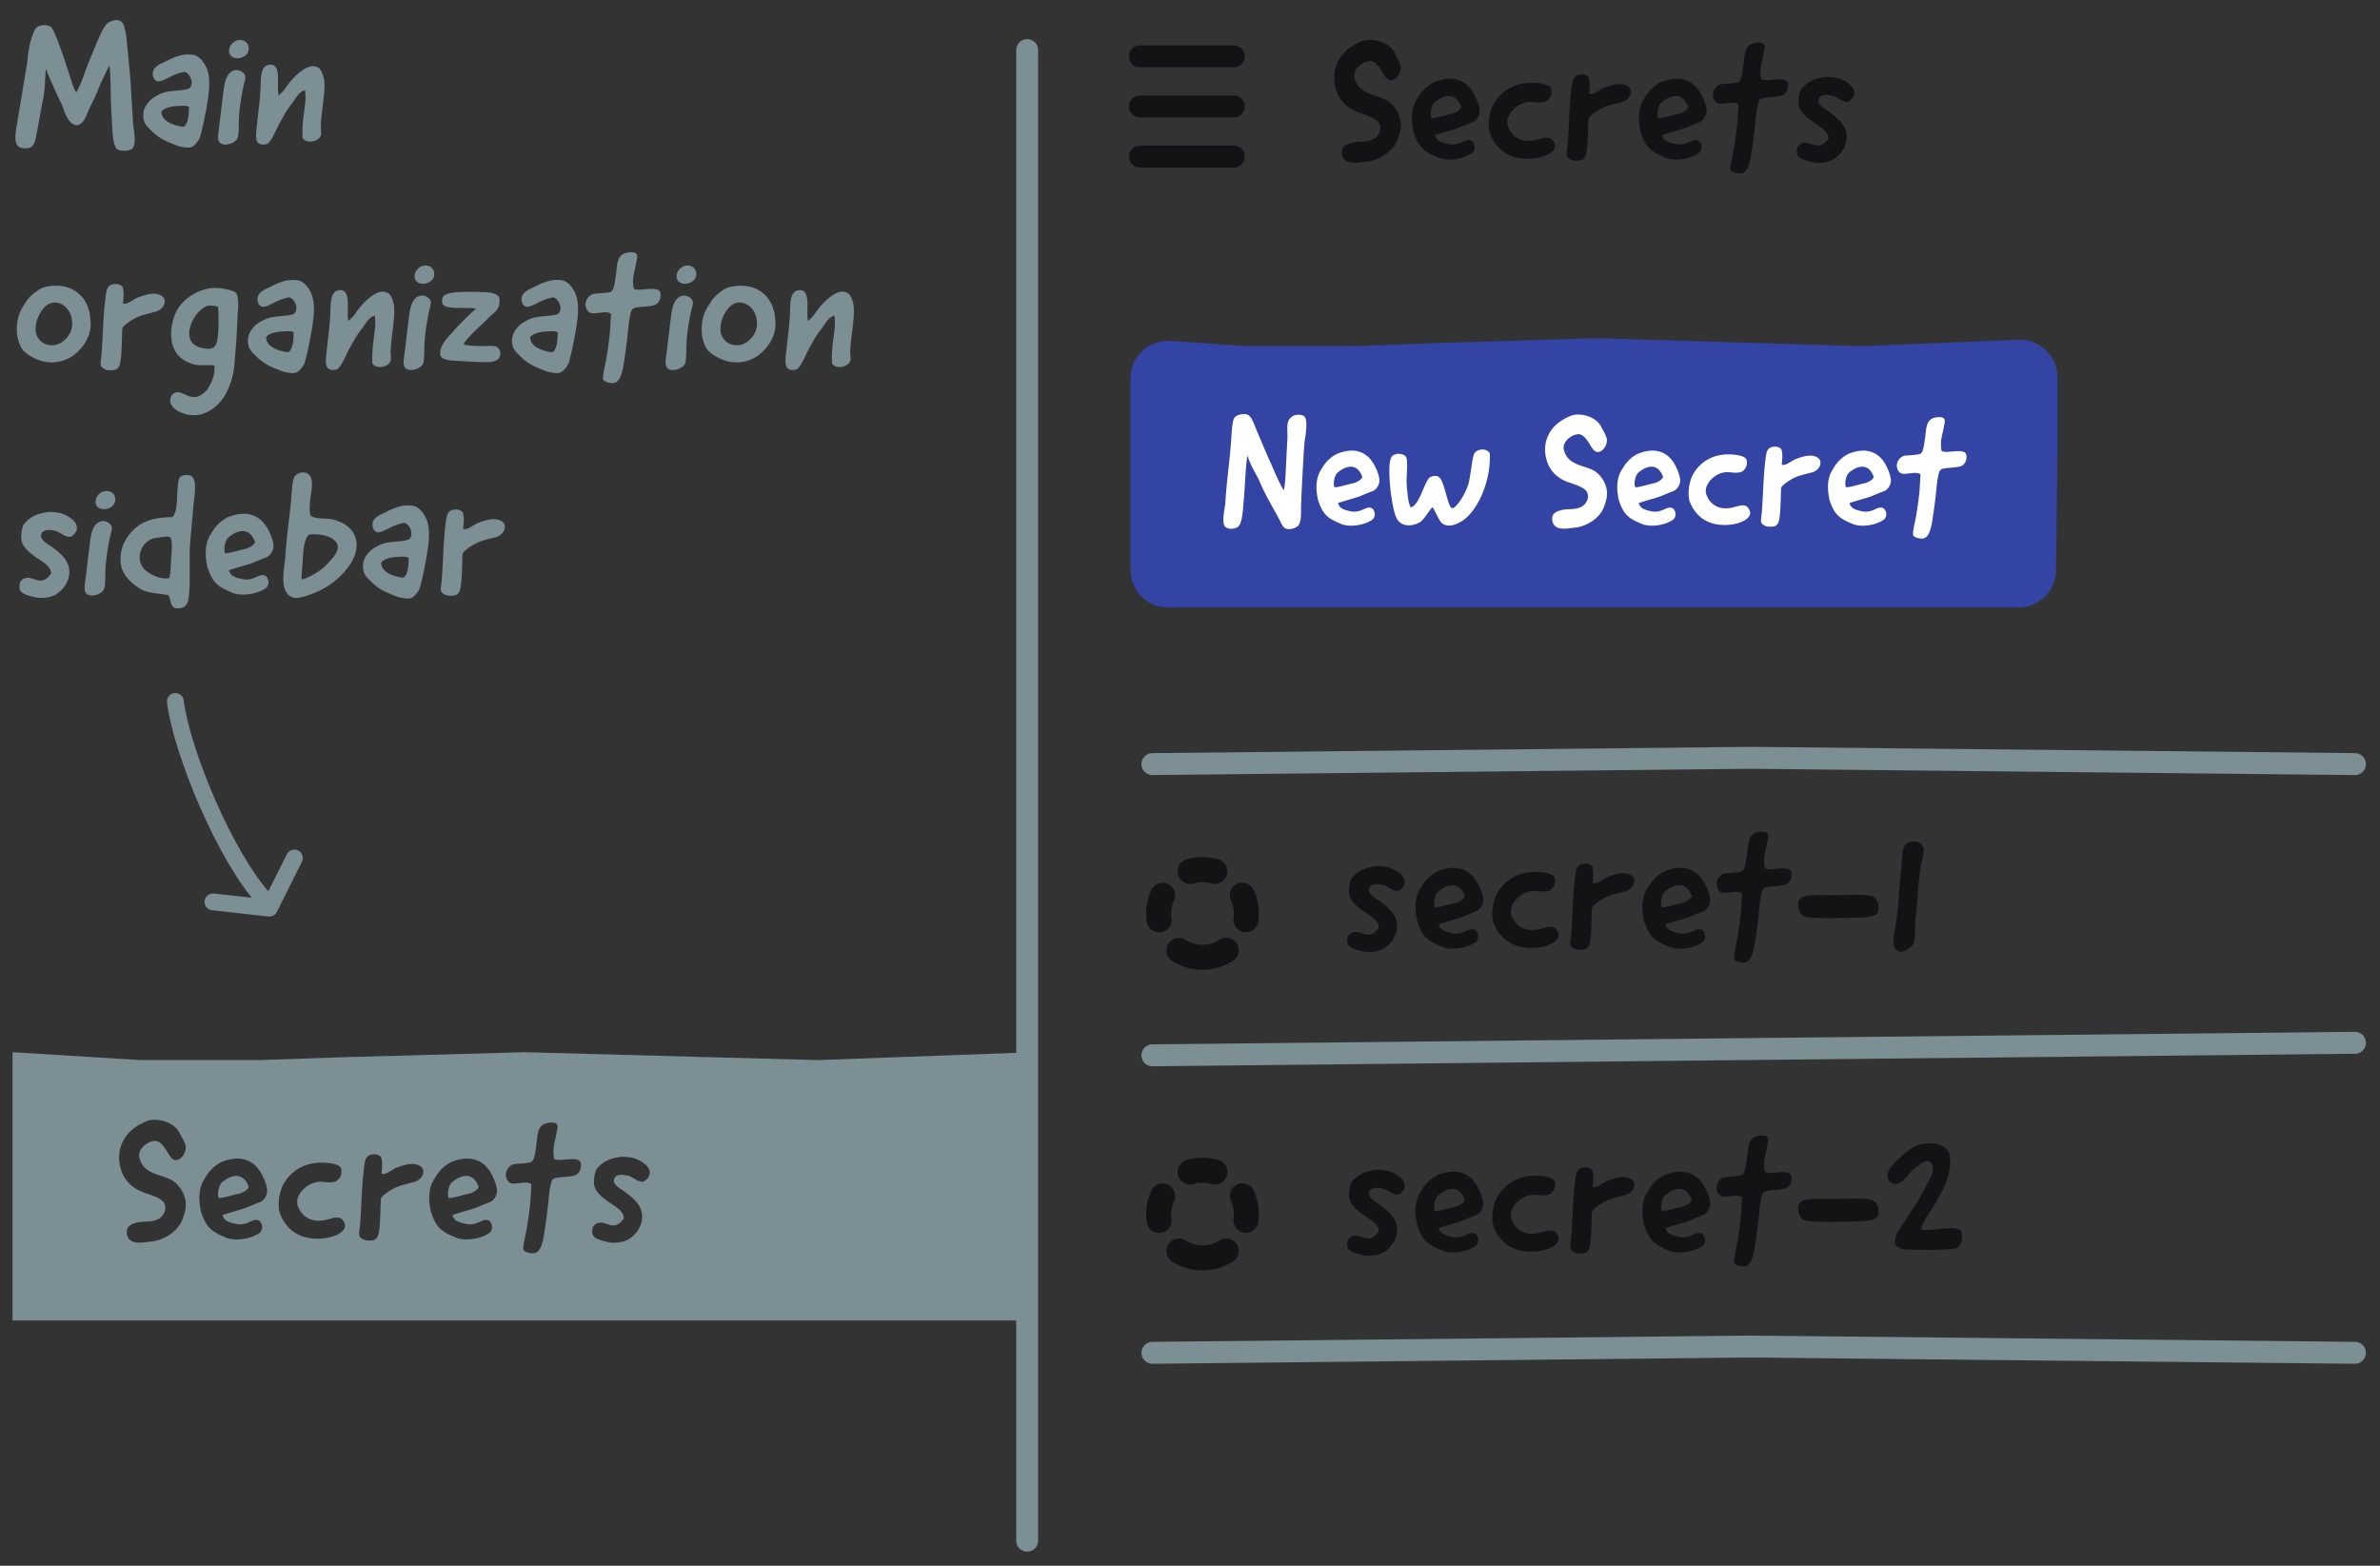<svg height="125" width="190" xmlns="http://www.w3.org/2000/svg"><rect width="100%" height="100%" fill="#333333" stroke="none"/><g fill="none" fill-rule="evenodd"><path d="M82.5 84v9.573l-.17 11.846H1V84l10.133.625a2.7 2.7 0 00.166.005h9.32l.092-.001 6.743-.228h.016l14.32-.399a2.7 2.7 0 01.147 0l23.252.626a2.7 2.7 0 00.171 0zm-38.442 5.616l-.122.004c-1.106.056-.994.98-1.12 1.792-.056.322-.126 1.162-.364 1.33-.224.154-1.19.14-1.484.21-.28.112-.518.392-.56.658-.07.238.028.672.322.826.406.196 1.386-.238 1.694.126-.056.812-.07 1.456-.154 1.988-.014.252-.182 1.316-.224 1.568-.028.224-.336 1.428-.252 1.652.098.196.546.322.854.28.7-.098.784-1.652.882-2.128.042-.28.182-1.358.21-1.638.042-.336.14-1.918.406-2.142.252-.224 1.4-.126 1.834-.35.294-.154.462-.56.378-.938-.14-.658-1.792-.028-2.128-.35-.154-.952.098-1.33.196-2.072.126-.49.21-.854-.49-.812zm6.644 2.874c-.28-.112-1.008-.154-1.078-.14-.756.084-1.456.322-1.96.938-.196.252-.266.868-.238 1.232.042.588.63 1.05 1.106 1.4.392.28 1.344.77 1.26 1.372-.84 1.148-1.386.056-2.142.378-.14.056-.308.21-.336.336-.126.714.07.896 1.26 1.162.504.112 1.274 0 1.666-.266.546-.364.994-.952 1.022-1.722.028-1.036-.854-1.624-1.428-2.072-.126-.098-.854-.462-.826-.854.028-.448.476-.574 1.246-.364.28.126.924.616 1.204.392.14-.084.448-.364.406-.728-.056-.49-.602-.84-1.162-1.064zM14.39 90.572c-.406-1.064-2.03-1.4-2.744-1.036a4.291 4.291 0 00-1.134.686c-.784.686-1.288 1.848-.826 3.22.308.938 1.064 1.554 2.016 1.834.378.14 1.218.392 1.414.784.238.49-.084 1.008-.364 1.19-.546.392-1.26.196-1.918.378-.406.112-.658.294-.7.588a.88.88 0 00.182.714c.462.476 1.358.196 1.932.168 1.022-.196 1.75-.784 2.1-1.316.224-.336.434-.994.476-1.386.098-.91-.462-1.764-1.05-2.142-.854-.532-2.38-.448-2.66-1.904-.098-.504.462-1.148 1.162-1.26.462-.07.756.392.938.644.21.308.448.868.798.882.546.014.896-.756.798-1.162-.014-.126-.266-.672-.42-.882zm15.468 1.582c-.756.028-.728.532-.854 1.568-.126 1.134-.168 3.024-.266 4.172-.042.294-.098.616-.042.784.07.168.364.336.574.35.532.028.798 0 .938-.476.168-.588.154-2.17.196-2.828 0-.238.952-.882 1.526-1.05.238-.084.84-.238 1.134-.308.28-.07.798-.392.714-.952-.056-.266-.392-.448-.686-.476-.504-.07-1.078.154-1.456.294-.35.14-.826.588-1.176.476.028-.462.112-.868-.042-1.344a.718.718 0 00-.56-.21zM21.03 94.03c-.602-1.414-1.75-1.82-3.122-1.344-.56.168-1.19.714-1.526 1.344-.448.616-.602 1.498-.336 2.702.378 1.148.742 1.554 1.876 2.016.714.378 2.086.196 2.8-.322.238-.196.308-.63 0-.952-.532-.322-.924.434-1.862.238-.616-.126-.98-.252-1.092-.714.336-.112.91-.28 1.344-.406.644-.182.966-.378 1.596-.602.378-.126.644-.602.616-.98 0-.252-.196-.812-.294-.98zm18.352 0c-.602-1.414-1.75-1.82-3.122-1.344-.56.168-1.19.714-1.526 1.344-.448.616-.602 1.498-.336 2.702.378 1.148.742 1.554 1.876 2.016.714.378 2.086.196 2.8-.322.238-.196.308-.63 0-.952-.532-.322-.924.434-1.862.238-.616-.126-.98-.252-1.092-.714.336-.112.91-.28 1.344-.406.644-.182.966-.378 1.596-.602.378-.126.644-.602.616-.98 0-.252-.196-.812-.294-.98zm-12.146-.728c-.126-.49-1.554-.518-2.002-.462-1.204.126-2.184.812-2.702 1.89-.238.588-.392 1.47-.196 2.114.49 1.288 1.484 2.016 2.926 2.044 1.302.028 2.52-.546 2.24-1.232-.322-.798-.938-.336-1.736-.224-1.078.154-1.75-.434-2.002-1.204-.238-.756.63-1.75 1.638-1.876.378-.042.756.098 1.232.014.378-.056.728-.518.602-1.064zm-9.468 1.05c.882-.714 1.722-.658 2.086.406-.07.238-.476.476-.798.546-.49.098-1.344.378-1.596.336-.112-.252-.056-.994.308-1.288zm18.352 0c.882-.714 1.722-.658 2.086.406-.07.238-.476.476-.798.546-.49.098-1.344.378-1.596.336-.112-.252-.056-.994.308-1.288z" fill="#7c8f95"/><path d="M93.454 27.219l5.98.407a2.7 2.7 0 00.184.007h8.437l.1-.002 6.113-.229h.018l12.985-.4a2.7 2.7 0 01.164 0l21.08.628a2.7 2.7 0 00.19-.001l12.424-.503a3 3 0 013.121 2.998v6.483l-.116 8.932a3 3 0 01-3 2.961H93.25a3 3 0 01-3-3V30.212a3 3 0 013.204-2.993z" fill="#3344a5"/><path d="M109.898 69.14c.07-.014.798.028 1.078.14.56.224 1.106.574 1.162 1.064.042.364-.266.644-.406.728-.28.224-.924-.266-1.204-.392-.77-.21-1.218-.084-1.246.364-.028.392.7.756.826.854.574.448 1.456 1.036 1.428 2.072-.028.77-.476 1.358-1.022 1.722-.392.266-1.162.378-1.666.266-1.19-.266-1.386-.448-1.26-1.162.028-.126.196-.28.336-.336.756-.322 1.302.77 2.142-.378.084-.602-.868-1.092-1.26-1.372-.476-.35-1.064-.812-1.106-1.4-.028-.364.042-.98.238-1.232.504-.616 1.204-.854 1.96-.938zm4.956 4.648c.112.462.476.588 1.092.714.938.196 1.33-.56 1.862-.238.308.322.238.756 0 .952-.714.518-2.086.7-2.8.322-1.134-.462-1.498-.868-1.876-2.016-.266-1.204-.112-2.086.336-2.702.336-.63.966-1.176 1.526-1.344 1.372-.476 2.52-.07 3.122 1.344.098.168.294.728.294.98.028.378-.238.854-.616.98-.63.224-.952.42-1.596.602a43.87 43.87 0 00-1.344.406zm0-2.646c-.364.294-.42 1.036-.308 1.288.252.042 1.106-.238 1.596-.336.322-.07.728-.308.798-.546-.364-1.064-1.204-1.12-2.086-.406zm9.534 3.304c.28.686-.938 1.26-2.24 1.232-1.442-.028-2.436-.756-2.926-2.044-.196-.644-.042-1.526.196-2.114.518-1.078 1.498-1.764 2.702-1.89.448-.056 1.876-.028 2.002.462.126.546-.224 1.008-.602 1.064-.476.084-.854-.056-1.232-.014-1.008.126-1.876 1.12-1.638 1.876.252.77.924 1.358 2.002 1.204.798-.112 1.414-.574 1.736.224zm2.716-5.292c.154.476.07.882.042 1.344.35.112.826-.336 1.176-.476.378-.14.952-.364 1.456-.294.294.028.63.21.686.476.084.56-.434.882-.714.952-.294.07-.896.224-1.134.308-.574.168-1.526.812-1.526 1.05-.042.658-.028 2.24-.196 2.828-.14.476-.406.504-.938.476-.21-.014-.504-.182-.574-.35-.056-.168 0-.49.042-.784.098-1.148.14-3.038.266-4.172.126-1.036.098-1.54.854-1.568.21-.014.434.07.56.21zm5.866 4.634c.112.462.476.588 1.092.714.938.196 1.33-.56 1.862-.238.308.322.238.756 0 .952-.714.518-2.086.7-2.8.322-1.134-.462-1.498-.868-1.876-2.016-.266-1.204-.112-2.086.336-2.702.336-.63.966-1.176 1.526-1.344 1.372-.476 2.52-.07 3.122 1.344.098.168.294.728.294.98.028.378-.238.854-.616.98-.63.224-.952.42-1.596.602a43.87 43.87 0 00-1.344.406zm0-2.646c-.364.294-.42 1.036-.308 1.288.252.042 1.106-.238 1.596-.336.322-.07.728-.308.798-.546-.364-1.064-1.204-1.12-2.086-.406zm7.91-1.848c.336.322 1.988-.308 2.128.35.084.378-.084.784-.378.938-.434.224-1.582.126-1.834.35-.266.224-.364 1.806-.406 2.142-.028.28-.168 1.358-.21 1.638-.098.476-.182 2.03-.882 2.128-.308.042-.756-.084-.854-.28-.084-.224.224-1.428.252-1.652.042-.252.21-1.316.224-1.568.084-.532.098-1.176.154-1.988-.308-.364-1.288.07-1.694-.126-.294-.154-.392-.588-.322-.826.042-.266.28-.546.56-.658.294-.07 1.26-.056 1.484-.21.238-.168.308-1.008.364-1.33.126-.812.014-1.736 1.12-1.792.7-.042.616.322.49.812-.098.742-.35 1.12-.196 2.072zm3.458 2.212c.476-.07 1.568-.042 2.464-.042.84 0 2.002-.098 2.576.07.49.154.742.784.518 1.316-.196.462-1.75.406-2.562.434-.49.014-2.814.056-3.262-.112-.35-.126-.532-.56-.518-.98 0-.476.378-.644.784-.686zm8.008-4.242c.336-.14.98-.14 1.176.35.168.364-.154 1.176-.224 1.736-.154 1.218-.238 2.87-.378 4.018-.084.588.042 1.512-.182 1.974-.154.308-.686.686-1.064.63-.728-.112-.49-1.302-.378-1.932.294-1.61.308-3.22.49-4.732.084-.728-.014-1.806.56-2.044z" fill="#131315" fill-rule="nonzero"/><path d="M96 76.425a3.5 3.5 0 100-7 3.5 3.5 0 000 7zm0 24a3.5 3.5 0 100-7 3.5 3.5 0 000 7z" stroke="#131315" stroke-dasharray="2 3" stroke-linecap="round" stroke-width="2"/><path d="M109.898 93.39c.07-.014.798.028 1.078.14.56.224 1.106.574 1.162 1.064.042.364-.266.644-.406.728-.28.224-.924-.266-1.204-.392-.77-.21-1.218-.084-1.246.364-.028.392.7.756.826.854.574.448 1.456 1.036 1.428 2.072-.028.77-.476 1.358-1.022 1.722-.392.266-1.162.378-1.666.266-1.19-.266-1.386-.448-1.26-1.162.028-.126.196-.28.336-.336.756-.322 1.302.77 2.142-.378.084-.602-.868-1.092-1.26-1.372-.476-.35-1.064-.812-1.106-1.4-.028-.364.042-.98.238-1.232.504-.616 1.204-.854 1.96-.938zm4.956 4.648c.112.462.476.588 1.092.714.938.196 1.33-.56 1.862-.238.308.322.238.756 0 .952-.714.518-2.086.7-2.8.322-1.134-.462-1.498-.868-1.876-2.016-.266-1.204-.112-2.086.336-2.702.336-.63.966-1.176 1.526-1.344 1.372-.476 2.52-.07 3.122 1.344.098.168.294.728.294.98.028.378-.238.854-.616.98-.63.224-.952.42-1.596.602a43.87 43.87 0 00-1.344.406zm0-2.646c-.364.294-.42 1.036-.308 1.288.252.042 1.106-.238 1.596-.336.322-.07.728-.308.798-.546-.364-1.064-1.204-1.12-2.086-.406zm9.534 3.304c.28.686-.938 1.26-2.24 1.232-1.442-.028-2.436-.756-2.926-2.044-.196-.644-.042-1.526.196-2.114.518-1.078 1.498-1.764 2.702-1.89.448-.056 1.876-.028 2.002.462.126.546-.224 1.008-.602 1.064-.476.084-.854-.056-1.232-.014-1.008.126-1.876 1.12-1.638 1.876.252.77.924 1.358 2.002 1.204.798-.112 1.414-.574 1.736.224zm2.716-5.292c.154.476.07.882.042 1.344.35.112.826-.336 1.176-.476.378-.14.952-.364 1.456-.294.294.028.63.21.686.476.084.56-.434.882-.714.952-.294.07-.896.224-1.134.308-.574.168-1.526.812-1.526 1.05-.042.658-.028 2.24-.196 2.828-.14.476-.406.504-.938.476-.21-.014-.504-.182-.574-.35-.056-.168 0-.49.042-.784.098-1.148.14-3.038.266-4.172.126-1.036.098-1.54.854-1.568.21-.014.434.07.56.21zm5.866 4.634c.112.462.476.588 1.092.714.938.196 1.33-.56 1.862-.238.308.322.238.756 0 .952-.714.518-2.086.7-2.8.322-1.134-.462-1.498-.868-1.876-2.016-.266-1.204-.112-2.086.336-2.702.336-.63.966-1.176 1.526-1.344 1.372-.476 2.52-.07 3.122 1.344.098.168.294.728.294.98.028.378-.238.854-.616.98-.63.224-.952.42-1.596.602a43.87 43.87 0 00-1.344.406zm0-2.646c-.364.294-.42 1.036-.308 1.288.252.042 1.106-.238 1.596-.336.322-.07.728-.308.798-.546-.364-1.064-1.204-1.12-2.086-.406zm7.91-1.848c.336.322 1.988-.308 2.128.35.084.378-.084.784-.378.938-.434.224-1.582.126-1.834.35-.266.224-.364 1.806-.406 2.142-.028.28-.168 1.358-.21 1.638-.098.476-.182 2.03-.882 2.128-.308.042-.756-.084-.854-.28-.084-.224.224-1.428.252-1.652.042-.252.21-1.316.224-1.568.084-.532.098-1.176.154-1.988-.308-.364-1.288.07-1.694-.126-.294-.154-.392-.588-.322-.826.042-.266.28-.546.56-.658.294-.07 1.26-.056 1.484-.21.238-.168.308-1.008.364-1.33.126-.812.014-1.736 1.12-1.792.7-.042.616.322.49.812-.098.742-.35 1.12-.196 2.072zm3.458 2.212c.476-.07 1.568-.042 2.464-.042.84 0 2.002-.098 2.576.07.49.154.742.784.518 1.316-.196.462-1.75.406-2.562.434-.49.014-2.814.056-3.262-.112-.35-.126-.532-.56-.518-.98 0-.476.378-.644.784-.686zm9.002 2.38c.728.238 2.576-.378 3.192.098.266.364.07 1.288-.42 1.442-.938.14-2.66.112-3.836.084-.532-.014-.966-.21-.994-.518-.056-.7.616-1.47.868-1.89.644-1.064 1.078-1.54 1.596-2.632.238-.49.756-1.12.476-1.764-.308-.7-1.12.126-1.498.448-.434.364-.826 1.078-1.358 1.106-.462.028-.686-.322-.672-.728.028-.63 1.358-1.778 1.918-2.086.644-.56 2.646-.686 3.024.448.252 1.442-.42 2.702-1.064 3.794-.364.672-.952 1.344-1.232 2.198zm-44.694-94.81c.714-.364 2.338-.028 2.744 1.036.154.21.406.756.42.882.098.406-.252 1.176-.798 1.162-.35-.014-.588-.574-.798-.882-.182-.252-.476-.714-.938-.644-.7.112-1.26.756-1.162 1.26.28 1.456 1.806 1.372 2.66 1.904.588.378 1.148 1.232 1.05 2.142-.042.392-.252 1.05-.476 1.386-.35.532-1.078 1.12-2.1 1.316-.574.028-1.47.308-1.932-.168a.88.88 0 01-.182-.714c.042-.294.294-.476.7-.588.658-.182 1.372.014 1.918-.378.28-.182.602-.7.364-1.19-.196-.392-1.036-.644-1.414-.784-.952-.28-1.708-.896-2.016-1.834-.462-1.372.042-2.534.826-3.22.336-.28.672-.49 1.134-.686zm5.922 7.462c.112.462.476.588 1.092.714.938.196 1.33-.56 1.862-.238.308.322.238.756 0 .952-.714.518-2.086.7-2.8.322-1.134-.462-1.498-.868-1.876-2.016-.266-1.204-.112-2.086.336-2.702.336-.63.966-1.176 1.526-1.344 1.372-.476 2.52-.07 3.122 1.344.098.168.294.728.294.98.028.378-.238.854-.616.98-.63.224-.952.42-1.596.602a43.87 43.87 0 00-1.344.406zm0-2.646c-.364.294-.42 1.036-.308 1.288.252.042 1.106-.238 1.596-.336.322-.07.728-.308.798-.546-.364-1.064-1.204-1.12-2.086-.406zm9.534 3.304c.28.686-.938 1.26-2.24 1.232-1.442-.028-2.436-.756-2.926-2.044-.196-.644-.042-1.526.196-2.114.518-1.078 1.498-1.764 2.702-1.89.448-.056 1.876-.028 2.002.462.126.546-.224 1.008-.602 1.064-.476.084-.854-.056-1.232-.014-1.008.126-1.876 1.12-1.638 1.876.252.77.924 1.358 2.002 1.204.798-.112 1.414-.574 1.736.224zm2.716-5.292c.154.476.07.882.042 1.344.35.112.826-.336 1.176-.476.378-.14.952-.364 1.456-.294.294.028.63.21.686.476.084.56-.434.882-.714.952-.294.07-.896.224-1.134.308-.574.168-1.526.812-1.526 1.05-.042.658-.028 2.24-.196 2.828-.14.476-.406.504-.938.476-.21-.014-.504-.182-.574-.35-.056-.168 0-.49.042-.784.098-1.148.14-3.038.266-4.172.126-1.036.098-1.54.854-1.568.21-.014.434.07.56.21zm5.866 4.634c.112.462.476.588 1.092.714.938.196 1.33-.56 1.862-.238.308.322.238.756 0 .952-.714.518-2.086.7-2.8.322-1.134-.462-1.498-.868-1.876-2.016-.266-1.204-.112-2.086.336-2.702.336-.63.966-1.176 1.526-1.344 1.372-.476 2.52-.07 3.122 1.344.098.168.294.728.294.98.028.378-.238.854-.616.98-.63.224-.952.42-1.596.602a43.87 43.87 0 00-1.344.406zm0-2.646c-.364.294-.42 1.036-.308 1.288.252.042 1.106-.238 1.596-.336.322-.07.728-.308.798-.546-.364-1.064-1.204-1.12-2.086-.406zm7.91-1.848c.336.322 1.988-.308 2.128.35.084.378-.084.784-.378.938-.434.224-1.582.126-1.834.35-.266.224-.364 1.806-.406 2.142-.028.28-.168 1.358-.21 1.638-.098.476-.182 2.03-.882 2.128-.308.042-.756-.084-.854-.28-.084-.224.224-1.428.252-1.652.042-.252.21-1.316.224-1.568.084-.532.098-1.176.154-1.988-.308-.364-1.288.07-1.694-.126-.294-.154-.392-.588-.322-.826.042-.266.28-.546.56-.658.294-.07 1.26-.056 1.484-.21.238-.168.308-1.008.364-1.33.126-.812.014-1.736 1.12-1.792.7-.042.616.322.49.812-.098.742-.35 1.12-.196 2.072zm5.194-.154c.07-.014.798.028 1.078.14.56.224 1.106.574 1.162 1.064.042.364-.266.644-.406.728-.28.224-.924-.266-1.204-.392-.77-.21-1.218-.084-1.246.364-.028.392.7.756.826.854.574.448 1.456 1.036 1.428 2.072-.028.77-.476 1.358-1.022 1.722-.392.266-1.162.378-1.666.266-1.19-.266-1.386-.448-1.26-1.162.028-.126.196-.28.336-.336.756-.322 1.302.77 2.142-.378.084-.602-.868-1.092-1.26-1.372-.476-.35-1.064-.812-1.106-1.4-.028-.364.042-.98.238-1.232.504-.616 1.204-.854 1.96-.938z" fill="#131315" fill-rule="nonzero"/><path d="M8.742 5.236c-.196.322-.532 1.064-.728 1.47-.28.728-.448 1.092-.812 1.806-.28.574-.476 1.484-1.12 1.484-.56-.056-.896-.91-1.106-1.568-.392-.742-1.022-2.212-1.316-2.94-.042.476-.084 1.792-.196 2.31-.112.504-.196 1.022-.294 1.554-.392 2.03-.294 2.576-1.316 2.478-.686-.056-.686-.742-.56-1.554.308-1.862.588-3.5.896-5.418.042-.812.322-2.1.672-2.604.224-.252.798-.35 1.162-.126.224.14.476.868.616 1.218.35.91.532 1.512.84 2.422.126.392.364 1.246.602 1.61.238-.35.602-1.274.728-1.708.364-.966.644-1.582 1.008-2.492.182-.378.434-.98.686-1.246.28-.308 1.036-.518 1.316-.056.126.196.28 1.022.294 1.316.14 1.568.28 2.632.364 4.27.056.812.098 1.736.168 2.576.056.546.224 1.19 0 1.722-.126.322-.994.35-1.288.154-.238-.182-.364-.84-.406-1.876-.028-.518-.056-1.036-.084-1.512-.042-1.064-.028-2.534-.126-3.29zm3.836 1.26c-.266-.098-.336-.266-.378-.518-.07-.56.462-.826.91-1.022.882-.448 1.568-.742 2.45-.546.504.182.98.854 1.092 1.582.154.896-.056 1.904-.168 2.618-.154.812-.294 1.582-.518 2.338-.098.28-.462.784-.798.826-.238.042-.812-.056-1.05-.154-.826-.322-1.456-.574-2.072-1.232-.252-.224-.532-.518-.574-.84-.154-.742.21-1.232.518-1.54.196-.196.686-.49 1.078-.616.686-.21 1.89-.126 2.114-.406.35-.476-.126-1.204-.448-1.246-1.05.168-1.638.798-2.156.756zm1.526 1.974c-.532.028-1.008.168-1.218.448.014.812 1.05 1.106 1.722 1.204.434-.112.476-1.092.476-1.582-.182-.154-.714-.084-.98-.07zm4.858-5.25c.49-.098.882.154.896.658.014.854-1.484 1.092-1.568.252-.042-.42.294-.826.672-.91zm-.126 2.38c.196-.028.672.126.742.49.042.182-.084.532-.168.896-.154.798-.294 1.596-.336 2.492-.028.504.014 1.288-.126 1.582-.196.392-1.064.672-1.4.322-.238-.238-.112-.798-.042-1.344.112-.966.238-1.974.35-2.898.098-.714.308-1.484.98-1.54zm3.402 2.03c.252-.238.434-.406.588-.644.308-.462.7-.91 1.176-1.274.364-.266.91-.644 1.456-.28.168.098.392.616.434 1.064.084.966-.266 2.562-.28 3.584 0 .252.056.588 0 .742-.182.476-1.134.7-1.456.196-.042-.686.028-1.428.126-2.114.084-.672.154-1.064.07-1.694-.434.056-.714.588-.994.98-.7.924-.602.91-1.022 1.61-.238.42-.7 1.638-1.078 1.708-1.008.21-.84-.7-.742-1.582.098-.98.238-1.834.28-2.828.028-.798-.014-1.792.63-1.918 1.12-.21.63 1.54.812 2.45zM3.8 22.872c2.03-.364 3.36.896 3.416 2.688.154 1.106-.49 2.184-1.414 2.856a2.925 2.925 0 01-2.03.49c-.714-.07-1.526-.518-1.932-.938-.742-1.022-.588-2.632.028-3.542.322-.504.392-.658.924-1.078.336-.252.56-.406 1.008-.476zm-.938 3.626c.112.686.77 1.246 1.694 1.008.434-.126 1.036-.658 1.162-1.288.252-1.176-.588-2.226-1.568-2.044-.756.14-1.428 1.442-1.288 2.324zm6.916-3.612c.154.476.07.882.042 1.344.35.112.826-.336 1.176-.476.378-.14.952-.364 1.456-.294.294.028.63.21.686.476.084.56-.434.882-.714.952-.294.07-.896.224-1.134.308-.574.168-1.526.812-1.526 1.05-.042.658-.028 2.24-.196 2.828-.14.476-.406.504-.938.476-.21-.014-.504-.182-.574-.35-.056-.168 0-.49.042-.784.098-1.148.14-3.038.266-4.172.126-1.036.098-1.54.854-1.568.21-.014.434.07.56.21zm3.822 8.946c.126-.504.49-.56.742-.504.336.07.686.406 1.288.364.294-.014.742-.378.91-.588.392-.602.616-1.162.588-1.918-.42-.07-.994 0-1.316-.042-.504-.042-1.022-.294-1.372-.574-.91-.728-.952-2.268-.476-3.444.532-1.358 2.128-2.254 3.514-2.128.266.028 1.134.168 1.344.378.21.182.21.98.182 1.288-.07 1.064-.098 2.072-.182 3.122-.084.77-.084 1.512-.252 2.198-.168.7-.322 1.036-.602 1.554-.336.602-.966 1.19-1.624 1.442-.686.266-1.33.21-2.03-.112-.462-.21-.812-.63-.714-1.036zm2.94-7.406c-1.12.378-2.38 2.982-.378 3.36 1.078.224 1.232-.112 1.288-1.904 0-.602 0-1.176-.056-1.4-.238-.056-.658-.126-.854-.056zm4.396.07c-.266-.098-.336-.266-.378-.518-.07-.56.462-.826.91-1.022.882-.448 1.568-.742 2.45-.546.504.182.98.854 1.092 1.582.154.896-.056 1.904-.168 2.618-.154.812-.294 1.582-.518 2.338-.098.28-.462.784-.798.826-.238.042-.812-.056-1.05-.154-.826-.322-1.456-.574-2.072-1.232-.252-.224-.532-.518-.574-.84-.154-.742.21-1.232.518-1.54.196-.196.686-.49 1.078-.616.686-.21 1.89-.126 2.114-.406.35-.476-.126-1.204-.448-1.246-1.05.168-1.638.798-2.156.756zm1.526 1.974c-.532.028-1.008.168-1.218.448.014.812 1.05 1.106 1.722 1.204.434-.112.476-1.092.476-1.582-.182-.154-.714-.084-.98-.07zm5.348-.84c.252-.238.434-.406.588-.644.308-.462.7-.91 1.176-1.274.364-.266.91-.644 1.456-.28.168.098.392.616.434 1.064.084.966-.266 2.562-.28 3.584 0 .252.056.588 0 .742-.182.476-1.134.7-1.456.196-.042-.686.028-1.428.126-2.114.084-.672.154-1.064.07-1.694-.434.056-.714.588-.994.98-.7.924-.602.91-1.022 1.61-.238.42-.7 1.638-1.078 1.708-1.008.21-.84-.7-.742-1.582.098-.98.238-1.834.28-2.828.028-.798-.014-1.792.63-1.918 1.12-.21.63 1.54.812 2.45zm5.964-4.41c.49-.098.882.154.896.658.014.854-1.484 1.092-1.568.252-.042-.42.294-.826.672-.91zm-.126 2.38c.196-.028.672.126.742.49.042.182-.084.532-.168.896-.154.798-.294 1.596-.336 2.492-.028.504.014 1.288-.126 1.582-.196.392-1.064.672-1.4.322-.238-.238-.112-.798-.042-1.344.112-.966.238-1.974.35-2.898.098-.714.308-1.484.98-1.54zm6.202.14c.182.966-.448 1.218-.882 1.666-.49.518-1.61 1.442-1.96 2.072.21.126.896.126 1.358.154.868.014 1.442-.182 1.568.49.084.574-.42.77-.91.784-.798.028-1.4-.042-2.282-.084-.63-.042-1.512-.014-1.596-.518-.084-.714.63-1.386.91-1.708.448-.532 1.498-1.596 1.946-1.946-.56-.182-2.562.14-2.688-.434-.042-.364-.014-.518.196-.658.434-.294 1.764-.28 2.954-.238.518 0 1.176.056 1.386.42zm2.17.756c-.266-.098-.336-.266-.378-.518-.07-.56.462-.826.91-1.022.882-.448 1.568-.742 2.45-.546.504.182.98.854 1.092 1.582.154.896-.056 1.904-.168 2.618-.154.812-.294 1.582-.518 2.338-.098.28-.462.784-.798.826-.238.042-.812-.056-1.05-.154-.826-.322-1.456-.574-2.072-1.232-.252-.224-.532-.518-.574-.84-.154-.742.21-1.232.518-1.54.196-.196.686-.49 1.078-.616.686-.21 1.89-.126 2.114-.406.35-.476-.126-1.204-.448-1.246-1.05.168-1.638.798-2.156.756zm1.526 1.974c-.532.028-1.008.168-1.218.448.014.812 1.05 1.106 1.722 1.204.434-.112.476-1.092.476-1.582-.182-.154-.714-.084-.98-.07zm7.042-3.444c.336.322 1.988-.308 2.128.35.084.378-.084.784-.378.938-.434.224-1.582.126-1.834.35-.266.224-.364 1.806-.406 2.142-.028.28-.168 1.358-.21 1.638-.098.476-.182 2.03-.882 2.128-.308.042-.756-.084-.854-.28-.084-.224.224-1.428.252-1.652.042-.252.21-1.316.224-1.568.084-.532.098-1.176.154-1.988-.308-.364-1.288.07-1.694-.126-.294-.154-.392-.588-.322-.826.042-.266.28-.546.56-.658.294-.07 1.26-.056 1.484-.21.238-.168.308-1.008.364-1.33.126-.812.014-1.736 1.12-1.792.7-.042.616.322.49.812-.098.742-.35 1.12-.196 2.072zm4.102-1.806c.49-.098.882.154.896.658.014.854-1.484 1.092-1.568.252-.042-.42.294-.826.672-.91zm-.126 2.38c.196-.028.672.126.742.49.042.182-.084.532-.168.896-.154.798-.294 1.596-.336 2.492-.028.504.014 1.288-.126 1.582-.196.392-1.064.672-1.4.322-.238-.238-.112-.798-.042-1.344.112-.966.238-1.974.35-2.898.098-.714.308-1.484.98-1.54zm3.906-.728c2.03-.364 3.36.896 3.416 2.688.154 1.106-.49 2.184-1.414 2.856a2.925 2.925 0 01-2.03.49c-.714-.07-1.526-.518-1.932-.938-.742-1.022-.588-2.632.028-3.542.322-.504.392-.658.924-1.078.336-.252.56-.406 1.008-.476zm-.938 3.626c.112.686.77 1.246 1.694 1.008.434-.126 1.036-.658 1.162-1.288.252-1.176-.588-2.226-1.568-2.044-.756.14-1.428 1.442-1.288 2.324zm6.972-.868c.252-.238.434-.406.588-.644.308-.462.7-.91 1.176-1.274.364-.266.91-.644 1.456-.28.168.098.392.616.434 1.064.084.966-.266 2.562-.28 3.584 0 .252.056.588 0 .742-.182.476-1.134.7-1.456.196-.042-.686.028-1.428.126-2.114.084-.672.154-1.064.07-1.694-.434.056-.714.588-.994.98-.7.924-.602.91-1.022 1.61-.238.42-.7 1.638-1.078 1.708-1.008.21-.84-.7-.742-1.582.098-.98.238-1.834.28-2.828.028-.798-.014-1.792.63-1.918 1.12-.21.63 1.54.812 2.45zM3.898 40.872c.07-.014.798.028 1.078.14.56.224 1.106.574 1.162 1.064.042.364-.266.644-.406.728-.28.224-.924-.266-1.204-.392-.77-.21-1.218-.084-1.246.364-.028.392.7.756.826.854.574.448 1.456 1.036 1.428 2.072-.028.77-.476 1.358-1.022 1.722-.392.266-1.162.378-1.666.266-1.19-.266-1.386-.448-1.26-1.162.028-.126.196-.28.336-.336.756-.322 1.302.77 2.142-.378.084-.602-.868-1.092-1.26-1.372-.476-.35-1.064-.812-1.106-1.4-.028-.364.042-.98.238-1.232.504-.616 1.204-.854 1.96-.938zm4.41-1.652c.49-.098.882.154.896.658.014.854-1.484 1.092-1.568.252-.042-.42.294-.826.672-.91zm-.126 2.38c.196-.028.672.126.742.49.042.182-.084.532-.168.896-.154.798-.294 1.596-.336 2.492-.028.504.014 1.288-.126 1.582-.196.392-1.064.672-1.4.322-.238-.238-.112-.798-.042-1.344.112-.966.238-1.974.35-2.898.098-.714.308-1.484.98-1.54zm5.74 6.93c-.322-.154-.294-.714-.476-1.008-.77-.168-1.512-.126-2.184-.476-.616-.336-1.358-1.022-1.554-1.722-.196-.728-.042-1.54.224-2.03.322-.63.77-1.148 1.414-1.512.714-.378 1.498-.49 2.394-.49.588-.448.266-2.436.588-3.15.098-.182.56-.266.784-.196.714.112.406 1.652.322 2.464-.084 1.078-.21 2.296-.28 3.318-.042 1.414.056 2.968-.098 4.06-.084.588-.476.882-1.134.742zm-.252-4.018c.042-.448.084-1.232-.014-1.526-.21-.266-.546-.098-1.19-.042-1.036.098-1.722 1.47-1.05 2.366.406.532 1.428.994 2.086.84.14-.308.126-1.204.168-1.638zm4.606 1.008c.112.462.476.588 1.092.714.938.196 1.33-.56 1.862-.238.308.322.238.756 0 .952-.714.518-2.086.7-2.8.322-1.134-.462-1.498-.868-1.876-2.016-.266-1.204-.112-2.086.336-2.702.336-.63.966-1.176 1.526-1.344 1.372-.476 2.52-.07 3.122 1.344.098.168.294.728.294.98.028.378-.238.854-.616.98-.63.224-.952.42-1.596.602a43.87 43.87 0 00-1.344.406zm0-2.646c-.364.294-.42 1.036-.308 1.288.252.042 1.106-.238 1.596-.336.322-.07.728-.308.798-.546-.364-1.064-1.204-1.12-2.086-.406zm6.496-1.736c.378.336 1.092.21 1.652.308.994.182 1.988.812 2.044 1.96.042 1.092-.7 2.016-1.372 2.66a6.425 6.425 0 01-1.624 1.106c-.336.168-1.47.616-1.904.56-.672-.07-.882-.672-.938-1.19-.07-.616.112-1.526.154-2.198.098-1.47.294-2.87.434-4.13.056-.546.07-1.624.266-2.114.238-.42 1.05-.588 1.316-.028.21.42.042 1.232-.028 1.75-.042.518-.084.854 0 1.316zm-.588 3.388l-.126 1.722c.42 0 1.568-.686 1.932-1.092.35-.364 1.008-.98.98-1.498-.056-.784-1.372-1.12-2.324-.966-.336.336-.434 1.134-.462 1.834zm5.936-2.03c-.266-.098-.336-.266-.378-.518-.07-.56.462-.826.91-1.022.882-.448 1.568-.742 2.45-.546.504.182.98.854 1.092 1.582.154.896-.056 1.904-.168 2.618-.154.812-.294 1.582-.518 2.338-.098.28-.462.784-.798.826-.238.042-.812-.056-1.05-.154-.826-.322-1.456-.574-2.072-1.232-.252-.224-.532-.518-.574-.84-.154-.742.21-1.232.518-1.54.196-.196.686-.49 1.078-.616.686-.21 1.89-.126 2.114-.406.35-.476-.126-1.204-.448-1.246-1.05.168-1.638.798-2.156.756zm1.526 1.974c-.532.028-1.008.168-1.218.448.014.812 1.05 1.106 1.722 1.204.434-.112.476-1.092.476-1.582-.182-.154-.714-.084-.98-.07zm5.292-3.584c.154.476.07.882.042 1.344.35.112.826-.336 1.176-.476.378-.14.952-.364 1.456-.294.294.028.63.21.686.476.084.56-.434.882-.714.952-.294.07-.896.224-1.134.308-.574.168-1.526.812-1.526 1.05-.042.658-.028 2.24-.196 2.828-.14.476-.406.504-.938.476-.21-.014-.504-.182-.574-.35-.056-.168 0-.49.042-.784.098-1.148.14-3.038.266-4.172.126-1.036.098-1.54.854-1.568.21-.014.434.07.56.21z" fill="#7c8f95" fill-rule="nonzero"/><path d="M102.489 39.142c.104-.377.156-1.547.169-1.833.052-.936.065-1.404.117-2.275.026-.43-.065-1.053.065-1.391.052-.17.286-.455.585-.507.273-.052.624-.026.741.156.247.325.065 1.43-.013 1.924-.065.48-.286 4.758-.286 5.2-.013.48.039 1.144-.182 1.482-.156.247-.689.442-1.066.286-.182-.078-.299-.325-.455-.65-.559-1.066-1.17-2.028-1.625-3.146-.195-.43-.741-1.274-.949-2.028-.169.832-.208 2.86-.312 3.679-.039.585-.104 1.677-.39 1.963-.182.208-.689.299-1.014.104-.416-.26-.091-1.443-.052-1.963.104-1.833.364-3.315.481-5.265.039-.546.078-1.365.286-1.586.143-.156.65-.312.988-.195.351.13.52.728.754 1.287.429 1 .715 1.703 1.157 2.678.208.468.702 1.65 1.001 2.08zm4.329 1.014c.104.429.442.546 1.014.663.871.182 1.235-.52 1.729-.221.286.299.221.702 0 .884-.663.48-1.937.65-2.6.299-1.053-.43-1.391-.806-1.742-1.872-.247-1.118-.104-1.937.312-2.51.312-.584.897-1.091 1.417-1.247 1.274-.442 2.34-.065 2.899 1.248.091.156.273.676.273.91.026.35-.221.793-.572.91-.585.208-.884.39-1.482.559-.403.117-.936.273-1.248.377zm0-2.457c-.338.273-.39.962-.286 1.196.234.039 1.027-.221 1.482-.312.299-.065.676-.286.741-.507-.338-.988-1.118-1.04-1.937-.377zm5.811 2.808c.715-.195 1.092-2.08 1.508-2.392.26-.13.598-.221.832.065.39.494.624 2.34.962 2.392.299.039 1.105-1.183 1.313-2.015.195-.767.26-1.937.455-2.366.221-.325.936-.481 1.235 0 .104 2.184-.936 4.524-2.145 5.356-.533.35-1.222.61-1.69.208-.221-.182-.637-1.21-.741-1.248-.078-.04-.637.91-.91 1.118-.52.377-1.482.507-1.885-.143-.299-.455-.403-1.34-.52-2.041-.065-.468-.286-2.561.065-2.99.26-.325.949-.273 1.144.039.169.273.013 1.612.039 2.08.052.663.117 1.65.338 1.937zm12.701-7.28c.663-.338 2.171-.026 2.548.962.143.195.377.702.39.819.091.377-.234 1.092-.741 1.079-.325-.013-.546-.533-.741-.82-.169-.233-.442-.662-.871-.597-.65.104-1.17.702-1.079 1.17.26 1.352 1.677 1.274 2.47 1.768.546.35 1.066 1.144.975 1.989-.039.364-.234.975-.442 1.287-.325.494-1.001 1.04-1.95 1.222-.533.026-1.365.286-1.794-.156a.817.817 0 01-.169-.663c.039-.273.273-.442.65-.546.611-.17 1.274.013 1.781-.351.26-.17.559-.65.338-1.105-.182-.364-.962-.598-1.313-.728-.884-.26-1.586-.832-1.872-1.703-.429-1.274.039-2.353.767-2.99.312-.26.624-.455 1.053-.637zm5.499 6.929c.104.429.442.546 1.014.663.871.182 1.235-.52 1.729-.221.286.299.221.702 0 .884-.663.48-1.937.65-2.6.299-1.053-.43-1.391-.806-1.742-1.872-.247-1.118-.104-1.937.312-2.51.312-.584.897-1.091 1.417-1.247 1.274-.442 2.34-.065 2.899 1.248.091.156.273.676.273.91.026.35-.221.793-.572.91-.585.208-.884.39-1.482.559-.403.117-.936.273-1.248.377zm0-2.457c-.338.273-.39.962-.286 1.196.234.039 1.027-.221 1.482-.312.299-.065.676-.286.741-.507-.338-.988-1.118-1.04-1.937-.377zm8.853 3.068c.26.637-.871 1.17-2.08 1.144-1.339-.026-2.262-.702-2.717-1.898-.182-.598-.039-1.417.182-1.963.481-1.001 1.391-1.638 2.509-1.755.416-.052 1.742-.026 1.859.429.117.507-.208.936-.559.988-.442.078-.793-.052-1.144-.013-.936.117-1.742 1.04-1.521 1.742.234.715.858 1.26 1.859 1.118.741-.104 1.313-.533 1.612.208zm2.522-4.914c.143.442.065.819.039 1.248.325.104.767-.312 1.092-.442.351-.13.884-.338 1.352-.273.273.026.585.195.637.442.078.52-.403.819-.663.884-.273.065-.832.208-1.053.286-.533.156-1.417.754-1.417.975-.039.61-.026 2.08-.182 2.626-.13.442-.377.468-.871.442-.195-.013-.468-.17-.533-.325-.052-.156 0-.455.039-.728.091-1.066.13-2.821.247-3.874.117-.962.091-1.43.793-1.456a.667.667 0 01.52.195zm5.447 4.303c.104.429.442.546 1.014.663.871.182 1.235-.52 1.729-.221.286.299.221.702 0 .884-.663.48-1.937.65-2.6.299-1.053-.43-1.391-.806-1.742-1.872-.247-1.118-.104-1.937.312-2.51.312-.584.897-1.091 1.417-1.247 1.274-.442 2.34-.065 2.899 1.248.091.156.273.676.273.91.026.35-.221.793-.572.91-.585.208-.884.39-1.482.559-.403.117-.936.273-1.248.377zm0-2.457c-.338.273-.39.962-.286 1.196.234.039 1.027-.221 1.482-.312.299-.065.676-.286.741-.507-.338-.988-1.118-1.04-1.937-.377zm7.345-1.716c.312.299 1.846-.286 1.976.325.078.35-.078.728-.351.87-.403.209-1.469.118-1.703.326-.247.208-.338 1.677-.377 1.989a60.79 60.79 0 01-.195 1.52c-.091.443-.169 1.886-.819 1.977-.286.039-.702-.078-.793-.26-.078-.208.208-1.326.234-1.534.039-.234.195-1.222.208-1.456.078-.494.091-1.092.143-1.846-.286-.338-1.196.065-1.573-.117-.273-.143-.364-.546-.299-.767.039-.247.26-.507.52-.611.273-.065 1.17-.052 1.378-.195.221-.156.286-.936.338-1.235.117-.754.013-1.612 1.04-1.664.65-.04.572.299.455.754-.091.689-.325 1.04-.182 1.924z" fill="#fff" fill-rule="nonzero"/><g stroke-linecap="round"><path d="M82 4v119" stroke="#7c8f95" stroke-width="1.75"/><path d="M91 4.5h7.5m-7.5 4h7.5m-7.5 4h7.5" stroke="#131315" stroke-width="1.75"/><path d="M92 61l46.784-.49a97 97 0 012.021 0L188 61m-96 47l46.784-.49a97.007 97.007 0 012.021 0L188 108M92 84.25l47.795-.5 48.205-.5" stroke="#7c8f95" stroke-width="1.75"/><g stroke="#7c8f95" stroke-width="1.344"><path d="M14 56c.5 4 4 12.5 7.202 15.914"/><path d="M23.5 68.5l-2 4L17 72" stroke-linejoin="round"/></g></g></g></svg>